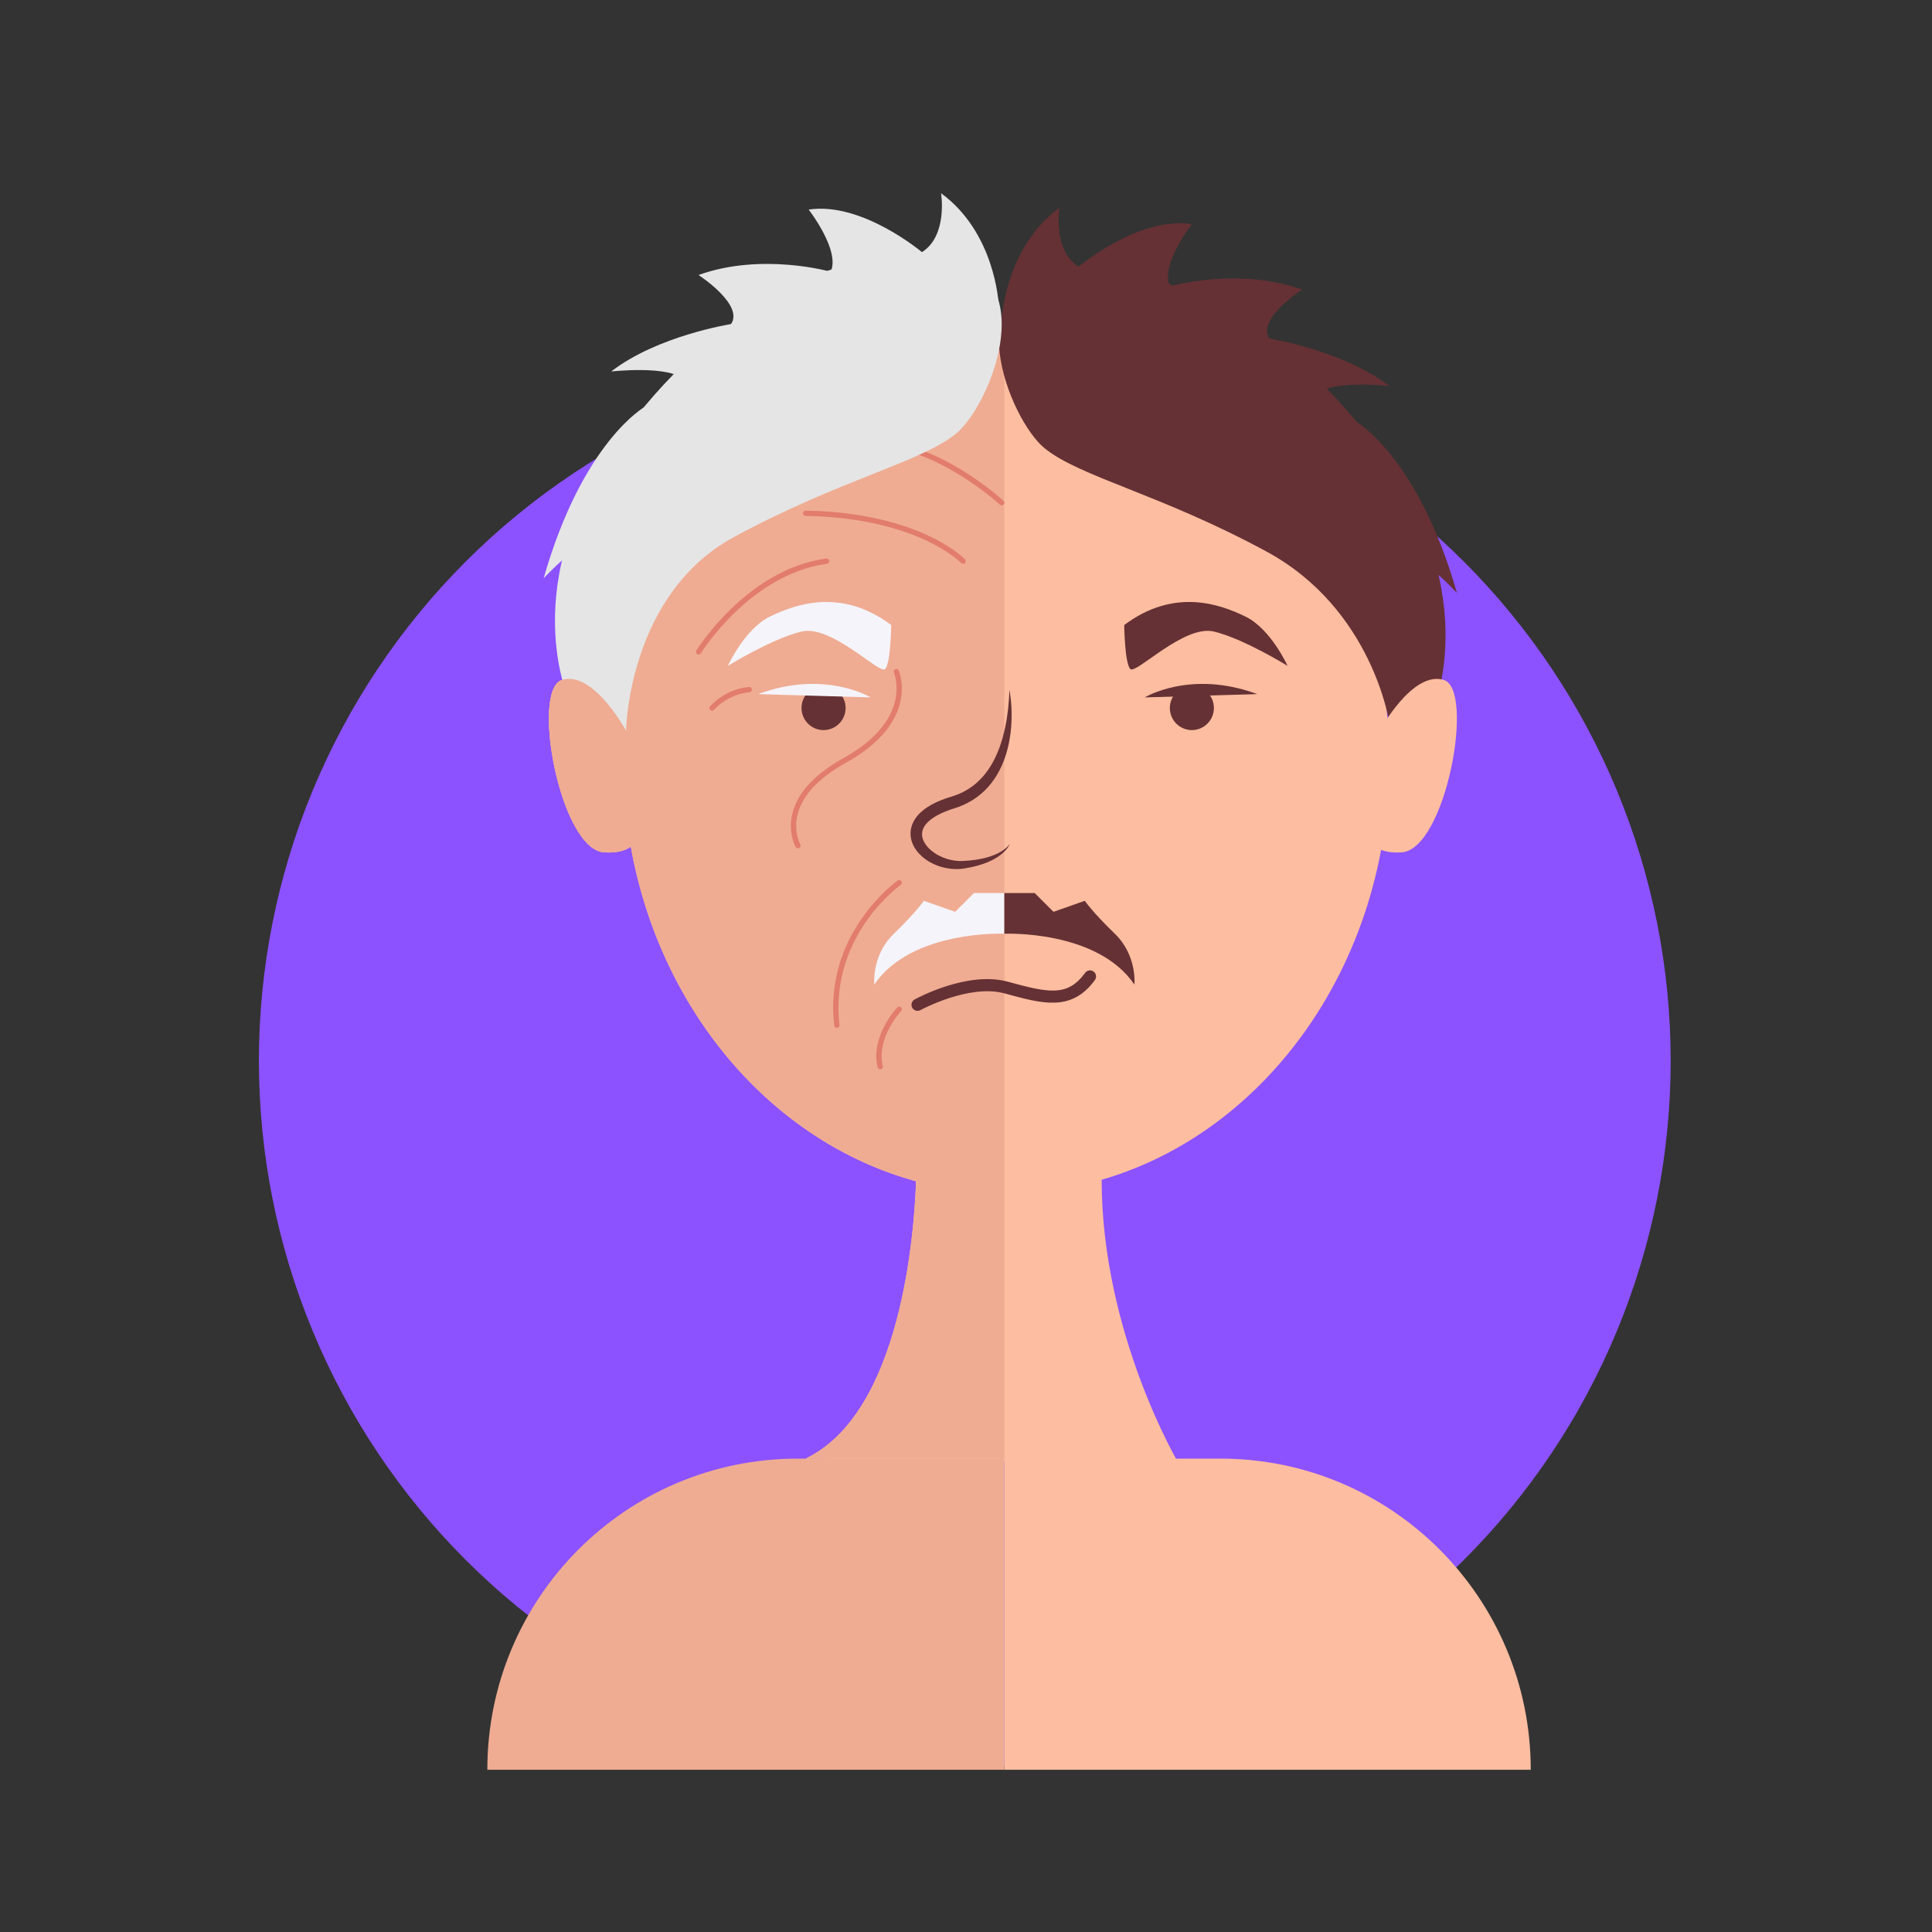 <svg xmlns="http://www.w3.org/2000/svg" xmlns:xlink="http://www.w3.org/1999/xlink" width="500" zoomAndPan="magnify" viewBox="0 0 375 375" height="500" preserveAspectRatio="xMidYMid meet" version="1.0"><rect x="0" y="0" width="375" height="375" fill="#333333" stroke="none"/><defs><clipPath id="b92dee732f"><path d="M 50.254 68.883 L 324.277 68.883 L 324.277 342.902 L 50.254 342.902 Z M 50.254 68.883 " clip-rule="nonzero"/></clipPath><clipPath id="ec1792b92b"><path d="M 118 37.5 L 194 37.5 L 194 74 L 118 74 Z M 118 37.5 " clip-rule="nonzero"/></clipPath><clipPath id="b1da3a17f9"><path d="M 94.562 283 L 195 283 L 195 343.508 L 94.562 343.508 Z M 94.562 283 " clip-rule="nonzero"/></clipPath><clipPath id="de0a50c4ea"><path d="M 194 283 L 297.148 283 L 297.148 343.508 L 194 343.508 Z M 194 283 " clip-rule="nonzero"/></clipPath></defs><g clip-path="url(#b92dee732f)"><path fill="#8c52ff" d="M 324.277 205.891 C 324.277 208.133 324.223 210.375 324.109 212.613 C 324 214.855 323.836 217.09 323.617 219.32 C 323.395 221.555 323.121 223.777 322.793 225.996 C 322.465 228.215 322.082 230.422 321.645 232.621 C 321.207 234.82 320.715 237.008 320.168 239.184 C 319.625 241.359 319.027 243.52 318.375 245.664 C 317.727 247.809 317.023 249.938 316.266 252.051 C 315.512 254.16 314.703 256.254 313.848 258.324 C 312.988 260.395 312.078 262.445 311.121 264.473 C 310.164 266.5 309.156 268.5 308.098 270.48 C 307.039 272.457 305.938 274.406 304.781 276.328 C 303.629 278.254 302.43 280.148 301.184 282.012 C 299.941 283.875 298.648 285.707 297.312 287.508 C 295.977 289.309 294.598 291.078 293.176 292.812 C 291.754 294.543 290.289 296.242 288.785 297.902 C 287.277 299.562 285.73 301.188 284.145 302.773 C 282.562 304.359 280.938 305.906 279.277 307.41 C 277.613 308.918 275.918 310.379 274.184 311.805 C 272.449 313.227 270.684 314.605 268.883 315.941 C 267.082 317.277 265.25 318.566 263.383 319.812 C 261.52 321.059 259.625 322.258 257.703 323.41 C 255.777 324.562 253.828 325.668 251.852 326.727 C 249.875 327.781 247.871 328.789 245.844 329.75 C 243.816 330.707 241.77 331.617 239.695 332.473 C 237.625 333.332 235.535 334.137 233.422 334.895 C 231.312 335.648 229.184 336.352 227.035 337.004 C 224.891 337.652 222.73 338.254 220.555 338.797 C 218.379 339.34 216.195 339.832 213.996 340.27 C 211.797 340.707 209.586 341.09 207.367 341.422 C 205.152 341.75 202.926 342.023 200.695 342.242 C 198.461 342.465 196.227 342.629 193.988 342.738 C 191.75 342.848 189.508 342.902 187.266 342.902 C 185.023 342.902 182.781 342.848 180.543 342.738 C 178.301 342.629 176.066 342.465 173.836 342.242 C 171.605 342.023 169.379 341.75 167.16 341.422 C 164.941 341.09 162.734 340.707 160.535 340.27 C 158.336 339.832 156.148 339.34 153.973 338.797 C 151.801 338.254 149.637 337.652 147.492 337.004 C 145.348 336.352 143.219 335.648 141.105 334.895 C 138.996 334.137 136.906 333.332 134.832 332.473 C 132.762 331.617 130.711 330.707 128.684 329.75 C 126.656 328.789 124.656 327.781 122.68 326.727 C 120.699 325.668 118.75 324.562 116.828 323.41 C 114.902 322.258 113.012 321.059 111.145 319.812 C 109.281 318.566 107.449 317.277 105.648 315.941 C 103.848 314.605 102.078 313.227 100.348 311.805 C 98.613 310.379 96.914 308.918 95.254 307.41 C 93.594 305.906 91.969 304.359 90.383 302.773 C 88.797 301.188 87.254 299.562 85.746 297.902 C 84.242 296.242 82.777 294.543 81.355 292.812 C 79.93 291.078 78.551 289.309 77.215 287.508 C 75.883 285.707 74.59 283.875 73.344 282.012 C 72.098 280.148 70.898 278.254 69.746 276.328 C 68.594 274.406 67.488 272.457 66.434 270.48 C 65.375 268.5 64.367 266.5 63.41 264.473 C 62.449 262.445 61.543 260.395 60.684 258.324 C 59.824 256.254 59.02 254.16 58.262 252.051 C 57.508 249.938 56.805 247.809 56.152 245.664 C 55.504 243.52 54.906 241.359 54.359 239.184 C 53.816 237.008 53.324 234.82 52.887 232.621 C 52.449 230.422 52.066 228.215 51.738 225.996 C 51.406 223.777 51.133 221.555 50.914 219.32 C 50.695 217.09 50.527 214.855 50.418 212.613 C 50.309 210.375 50.254 208.133 50.254 205.891 C 50.254 203.648 50.309 201.41 50.418 199.168 C 50.527 196.93 50.695 194.695 50.914 192.461 C 51.133 190.23 51.406 188.008 51.738 185.789 C 52.066 183.57 52.449 181.363 52.887 179.164 C 53.324 176.965 53.816 174.777 54.359 172.602 C 54.906 170.426 55.504 168.266 56.152 166.121 C 56.805 163.973 57.508 161.848 58.262 159.734 C 59.02 157.625 59.824 155.531 60.684 153.461 C 61.543 151.391 62.449 149.34 63.41 147.312 C 64.367 145.285 65.375 143.281 66.434 141.305 C 67.488 139.328 68.594 137.379 69.746 135.453 C 70.898 133.531 72.098 131.637 73.344 129.773 C 74.59 127.91 75.883 126.074 77.215 124.273 C 78.551 122.473 79.93 120.707 81.355 118.973 C 82.777 117.238 84.242 115.543 85.746 113.883 C 87.254 112.219 88.797 110.598 90.383 109.012 C 91.969 107.426 93.594 105.879 95.254 104.375 C 96.914 102.867 98.613 101.402 100.348 99.98 C 102.078 98.559 103.848 97.18 105.648 95.844 C 107.449 94.508 109.281 93.219 111.145 91.973 C 113.012 90.727 114.902 89.527 116.828 88.375 C 118.75 87.223 120.699 86.117 122.68 85.059 C 124.656 84.004 126.656 82.996 128.684 82.035 C 130.711 81.078 132.762 80.168 134.832 79.312 C 136.906 78.453 138.996 77.645 141.105 76.891 C 143.219 76.137 145.348 75.434 147.492 74.781 C 149.637 74.129 151.801 73.531 153.973 72.988 C 156.148 72.441 158.336 71.953 160.535 71.516 C 162.734 71.078 164.941 70.691 167.16 70.363 C 169.379 70.035 171.605 69.762 173.836 69.539 C 176.066 69.32 178.301 69.156 180.543 69.047 C 182.781 68.938 185.023 68.883 187.266 68.883 C 189.508 68.883 191.75 68.938 193.988 69.047 C 196.227 69.156 198.461 69.32 200.695 69.539 C 202.926 69.762 205.152 70.035 207.367 70.363 C 209.586 70.691 211.797 71.078 213.996 71.516 C 216.195 71.953 218.379 72.441 220.555 72.988 C 222.73 73.531 224.891 74.129 227.035 74.781 C 229.184 75.434 231.312 76.137 233.422 76.891 C 235.535 77.645 237.625 78.453 239.695 79.312 C 241.77 80.168 243.816 81.078 245.844 82.035 C 247.871 82.996 249.875 84.004 251.852 85.059 C 253.828 86.117 255.777 87.223 257.703 88.375 C 259.625 89.527 261.52 90.727 263.383 91.973 C 265.25 93.219 267.082 94.508 268.883 95.844 C 270.684 97.18 272.449 98.559 274.184 99.98 C 275.918 101.402 277.613 102.867 279.277 104.375 C 280.938 105.879 282.562 107.426 284.145 109.012 C 285.73 110.598 287.277 112.219 288.785 113.883 C 290.289 115.543 291.754 117.238 293.176 118.973 C 294.598 120.707 295.977 122.473 297.312 124.273 C 298.648 126.074 299.941 127.91 301.184 129.773 C 302.43 131.637 303.629 133.531 304.781 135.453 C 305.938 137.379 307.039 139.328 308.098 141.305 C 309.156 143.281 310.164 145.285 311.121 147.312 C 312.078 149.34 312.988 151.391 313.848 153.461 C 314.703 155.531 315.512 157.625 316.266 159.734 C 317.023 161.848 317.727 163.973 318.375 166.121 C 319.027 168.266 319.625 170.426 320.168 172.602 C 320.715 174.777 321.207 176.965 321.645 179.164 C 322.082 181.363 322.465 183.57 322.793 185.789 C 323.121 188.008 323.395 190.23 323.617 192.461 C 323.836 194.695 324 196.93 324.109 199.168 C 324.223 201.41 324.277 203.648 324.277 205.891 Z M 324.277 205.891 " fill-opacity="1" fill-rule="nonzero"/></g><path fill="#fdbda0" d="M 269.664 147.59 C 269.664 186.773 245.934 219.695 213.828 228.992 C 207.91 230.711 201.707 231.621 195.309 231.621 C 195.188 231.621 195.062 231.621 194.941 231.621 C 189.039 231.586 183.301 230.781 177.801 229.277 C 149.91 221.668 128.152 196.293 122.434 164.34 C 121.465 158.926 120.957 153.328 120.957 147.59 C 120.957 145.445 121.027 143.32 121.168 141.215 C 124.039 97.918 155.941 63.773 194.941 63.559 C 195.062 63.559 195.188 63.559 195.309 63.559 C 236.375 63.559 269.664 101.18 269.664 147.59 " fill-opacity="1" fill-rule="nonzero"/><path fill="#653134" d="M 235.617 137.422 C 235.617 139.789 233.703 141.711 231.34 141.711 C 228.98 141.711 227.066 139.789 227.066 137.422 C 227.066 135.055 228.98 133.137 231.34 133.137 C 233.703 133.137 235.617 135.055 235.617 137.422 " fill-opacity="1" fill-rule="nonzero"/><path fill="#653134" d="M 222.199 135.367 C 222.199 135.367 231.098 129.922 244.031 134.727 L 222.199 135.367 " fill-opacity="1" fill-rule="nonzero"/><path fill="#653134" d="M 218.211 121.32 C 218.211 121.32 218.301 128.867 219.414 129.875 C 220.527 130.879 229.848 121.195 235.617 122.578 C 241.391 123.961 249.918 129.246 249.918 129.246 C 249.918 129.246 246.672 122.074 241.758 119.684 C 236.848 117.293 227.945 114.023 218.211 121.32 " fill-opacity="1" fill-rule="nonzero"/><path fill="#fdbda0" d="M 228.871 284.215 L 156.371 283.117 C 175.02 274.168 177.477 238.984 177.801 229.277 C 177.852 227.691 177.848 226.789 177.848 226.789 L 213.855 226.789 C 213.836 227.527 213.828 228.262 213.828 228.992 C 213.852 259.023 228.871 284.215 228.871 284.215 " fill-opacity="1" fill-rule="nonzero"/><path fill="#fdbda0" d="M 122.434 164.34 C 121.34 165.113 119.703 165.598 117.25 165.438 C 108.719 164.879 102.973 133.832 109.094 131.973 C 114.359 130.371 119.766 138.832 121.168 141.215 C 121.395 141.602 121.516 141.828 121.516 141.828 L 124.48 158.746 C 124.48 158.746 125.141 162.426 122.434 164.34 " fill-opacity="1" fill-rule="nonzero"/><path fill="#efac92" d="M 194.941 63.559 L 194.941 283.117 L 156.371 283.117 C 175.02 274.168 177.477 238.984 177.801 229.277 C 149.91 221.668 128.152 196.293 122.434 164.34 C 121.34 165.113 119.703 165.598 117.25 165.438 C 108.719 164.879 102.973 133.832 109.094 131.973 C 114.359 130.371 119.766 138.832 121.168 141.215 C 124.039 97.918 155.941 63.773 194.941 63.559 " fill-opacity="1" fill-rule="nonzero"/><path fill="#653134" d="M 195.914 133.863 C 196.152 135.074 196.277 136.312 196.332 137.555 C 196.383 138.797 196.359 140.047 196.25 141.297 C 196.031 143.789 195.484 146.301 194.422 148.656 C 194.156 149.242 193.855 149.82 193.527 150.383 C 193.195 150.941 192.82 151.48 192.418 152 C 192.012 152.516 191.574 153.016 191.098 153.477 C 190.621 153.938 190.109 154.363 189.574 154.754 C 189.035 155.148 188.469 155.5 187.879 155.805 C 187.293 156.113 186.688 156.391 186.066 156.617 C 185.914 156.676 185.758 156.727 185.598 156.777 L 185.145 156.926 L 184.727 157.059 L 184.316 157.203 C 183.77 157.395 183.234 157.609 182.723 157.848 C 182.207 158.086 181.715 158.352 181.258 158.648 C 180.801 158.941 180.387 159.273 180.031 159.633 C 179.984 159.676 179.945 159.723 179.902 159.77 C 179.863 159.816 179.82 159.863 179.777 159.91 C 179.707 160.004 179.625 160.094 179.559 160.195 C 179.484 160.289 179.43 160.391 179.367 160.488 C 179.312 160.59 179.254 160.688 179.215 160.793 C 179.125 160.996 179.055 161.203 179.016 161.414 C 178.977 161.625 178.961 161.836 178.973 162.055 C 179.004 162.926 179.512 163.84 180.234 164.598 C 180.602 164.977 181.023 165.316 181.48 165.621 C 181.707 165.77 181.941 165.914 182.188 166.043 C 182.43 166.172 182.68 166.289 182.938 166.398 C 183.965 166.832 185.078 167.078 186.203 167.121 C 186.344 167.125 186.484 167.125 186.625 167.125 C 186.766 167.121 186.902 167.121 187.055 167.105 L 187.945 167.043 C 188.246 167.031 188.539 166.984 188.836 166.949 C 189.129 166.914 189.43 166.883 189.719 166.824 C 190.895 166.637 192.055 166.344 193.148 165.871 L 193.555 165.688 L 193.656 165.641 L 193.758 165.586 L 193.953 165.48 C 194.223 165.348 194.469 165.18 194.723 165.016 C 194.84 164.926 194.965 164.84 195.082 164.75 C 195.195 164.652 195.316 164.559 195.426 164.453 C 195.535 164.348 195.645 164.242 195.742 164.125 C 195.797 164.07 195.844 164.012 195.891 163.949 C 195.938 163.891 195.98 163.828 196.023 163.766 C 195.914 164.055 195.75 164.324 195.562 164.574 C 195.473 164.703 195.367 164.82 195.27 164.945 C 195.164 165.059 195.059 165.172 194.949 165.289 C 194.719 165.504 194.488 165.723 194.234 165.91 C 193.988 166.113 193.719 166.277 193.453 166.453 C 192.383 167.133 191.191 167.602 189.977 167.953 C 189.676 168.055 189.367 168.117 189.062 168.191 C 188.754 168.266 188.445 168.348 188.137 168.395 L 187.207 168.562 C 187.055 168.59 186.887 168.609 186.723 168.629 C 186.559 168.645 186.391 168.66 186.227 168.672 C 185.562 168.711 184.895 168.684 184.238 168.59 C 183.906 168.551 183.582 168.48 183.254 168.41 C 182.93 168.332 182.609 168.242 182.293 168.133 C 181.023 167.703 179.812 167.043 178.789 166.082 C 178.277 165.605 177.809 165.055 177.445 164.402 C 177.266 164.078 177.105 163.734 176.984 163.371 C 176.867 163.004 176.785 162.617 176.75 162.223 C 176.715 161.828 176.727 161.426 176.789 161.027 C 176.852 160.637 176.969 160.254 177.117 159.891 C 177.191 159.707 177.281 159.539 177.367 159.367 C 177.465 159.203 177.559 159.035 177.664 158.883 C 177.77 158.723 177.883 158.578 177.996 158.43 C 178.055 158.359 178.117 158.293 178.176 158.223 C 178.234 158.152 178.297 158.086 178.359 158.02 C 178.859 157.5 179.41 157.062 179.977 156.688 C 180.547 156.312 181.133 155.988 181.73 155.711 C 182.328 155.438 182.934 155.203 183.547 154.988 L 184.004 154.836 L 184.465 154.691 L 184.883 154.559 C 185.02 154.516 185.152 154.477 185.285 154.426 C 186.352 154.059 187.367 153.559 188.297 152.926 C 190.164 151.676 191.668 149.891 192.77 147.836 C 193.883 145.785 194.617 143.488 195.113 141.129 C 195.363 139.945 195.547 138.746 195.68 137.531 C 195.746 136.926 195.801 136.316 195.84 135.707 C 195.883 135.094 195.906 134.48 195.914 133.863 " fill-opacity="1" fill-rule="nonzero"/><path fill="#653134" d="M 178.094 196.211 C 177.68 196.211 177.277 195.988 177.062 195.598 C 176.75 195.027 176.957 194.312 177.527 193.996 C 177.941 193.77 187.805 188.402 195.617 190.547 C 203.574 192.73 207.23 193.5 210.617 188.832 C 211 188.305 211.734 188.188 212.262 188.57 C 212.785 188.953 212.902 189.691 212.52 190.219 C 210.438 193.086 207.98 194.484 204.781 194.613 C 201.945 194.73 198.727 193.844 194.996 192.82 C 188.105 190.93 178.754 196.012 178.66 196.062 C 178.48 196.164 178.285 196.211 178.094 196.211 " fill-opacity="1" fill-rule="nonzero"/><path fill="#e27c6c" d="M 135.605 127.039 C 135.512 127.039 135.418 127.016 135.336 126.961 C 135.094 126.812 135.023 126.496 135.168 126.258 C 135.27 126.098 137.656 122.266 141.961 118.121 C 144.488 115.688 147.156 113.656 149.883 112.09 C 153.305 110.125 156.832 108.887 160.367 108.41 C 160.648 108.375 160.906 108.57 160.945 108.852 C 160.98 109.133 160.785 109.391 160.504 109.43 C 152.789 110.465 146.559 115.121 142.688 118.84 C 138.473 122.895 136.062 126.758 136.039 126.797 C 135.941 126.953 135.777 127.039 135.605 127.039 " fill-opacity="1" fill-rule="nonzero"/><path fill="#e27c6c" d="M 186.938 109.434 C 186.801 109.434 186.668 109.379 186.566 109.273 C 186.547 109.254 184.414 107.059 179.648 104.848 C 175.246 102.805 167.633 100.328 156.363 100.137 C 156.082 100.133 155.855 99.898 155.859 99.617 C 155.867 99.336 156.094 99.113 156.371 99.113 L 156.379 99.113 C 167.867 99.305 175.645 101.848 180.145 103.949 C 185.059 106.238 187.215 108.473 187.305 108.566 C 187.5 108.773 187.492 109.098 187.289 109.289 C 187.191 109.387 187.062 109.434 186.938 109.434 " fill-opacity="1" fill-rule="nonzero"/><path fill="#e27c6c" d="M 194.43 98.09 C 194.305 98.09 194.18 98.047 194.082 97.957 C 193.996 97.875 185.219 89.832 175.215 87.293 C 174.941 87.227 174.773 86.945 174.844 86.672 C 174.914 86.395 175.191 86.23 175.465 86.301 C 180.836 87.664 185.797 90.555 189.016 92.738 C 192.5 95.105 194.684 97.121 194.773 97.203 C 194.984 97.395 194.996 97.719 194.805 97.926 C 194.703 98.039 194.566 98.09 194.43 98.09 " fill-opacity="1" fill-rule="nonzero"/><path fill="#e27c6c" d="M 154.883 164.648 C 154.703 164.648 154.535 164.555 154.438 164.391 C 154.371 164.273 152.805 161.469 153.891 157.574 C 154.977 153.664 158.289 150.156 163.727 147.141 C 169.328 144.039 172.793 140.188 173.754 136 C 174.473 132.863 173.527 130.594 173.52 130.57 C 173.406 130.312 173.527 130.012 173.785 129.898 C 174.043 129.789 174.344 129.906 174.457 130.164 C 174.5 130.266 175.535 132.711 174.766 136.164 C 174.316 138.176 173.348 140.113 171.883 141.926 C 170.07 144.168 167.492 146.227 164.223 148.039 C 159.043 150.906 155.902 154.199 154.879 157.824 C 153.902 161.301 155.312 163.855 155.324 163.883 C 155.465 164.129 155.379 164.441 155.133 164.578 C 155.055 164.625 154.969 164.648 154.883 164.648 " fill-opacity="1" fill-rule="nonzero"/><path fill="#e27c6c" d="M 138.199 137.934 C 138.074 137.934 137.945 137.887 137.848 137.793 C 137.641 137.594 137.637 137.27 137.832 137.066 C 141.277 133.48 145.254 133.355 145.422 133.352 C 145.699 133.344 145.938 133.57 145.941 133.852 C 145.949 134.133 145.727 134.367 145.445 134.375 C 145.395 134.375 141.703 134.516 138.57 137.777 C 138.469 137.883 138.336 137.934 138.199 137.934 " fill-opacity="1" fill-rule="nonzero"/><path fill="#e27c6c" d="M 162.426 199.508 C 162.172 199.508 161.949 199.316 161.922 199.055 C 161.445 194.957 161.801 190.926 162.969 187.074 C 163.906 183.992 165.363 181.023 167.297 178.242 C 170.594 173.516 174.094 171.012 174.242 170.906 C 174.473 170.742 174.789 170.801 174.953 171.031 C 175.117 171.262 175.062 171.582 174.832 171.746 C 174.785 171.777 171.301 174.277 168.113 178.863 C 165.18 183.082 161.902 189.988 162.938 198.938 C 162.969 199.219 162.77 199.473 162.488 199.504 C 162.469 199.508 162.445 199.508 162.426 199.508 " fill-opacity="1" fill-rule="nonzero"/><path fill="#e27c6c" d="M 170.848 207.555 C 170.617 207.555 170.41 207.398 170.352 207.164 C 168.898 201.195 173.949 195.762 174.164 195.535 C 174.359 195.328 174.684 195.32 174.887 195.516 C 175.094 195.707 175.102 196.035 174.906 196.238 C 174.859 196.293 170.023 201.5 171.348 206.918 C 171.414 207.195 171.246 207.473 170.969 207.539 C 170.93 207.551 170.891 207.555 170.848 207.555 " fill-opacity="1" fill-rule="nonzero"/><path fill="#653134" d="M 269.664 140.246 C 269.664 140.246 266.422 118.215 245.84 107.062 C 225.258 95.906 209.543 92.562 202.727 86.98 C 195.914 81.402 185.086 54.625 206.504 52.395 C 227.918 50.164 253.09 65.789 269.664 90.328 C 288.473 118.176 277.27 140.246 277.27 140.246 L 269.664 140.246 " fill-opacity="1" fill-rule="nonzero"/><path fill="#fdbda0" d="M 267.812 141.828 C 267.812 141.828 274.117 130.113 280.234 131.973 C 286.352 133.832 280.605 164.879 272.074 165.438 C 263.547 165.996 264.844 158.746 264.844 158.746 L 267.812 141.828 " fill-opacity="1" fill-rule="nonzero"/><path fill="#653134" d="M 194.492 61.602 C 194.492 61.602 195.195 47.949 205.641 40.332 C 205.641 40.332 204.289 48.586 209.352 51.758 C 209.352 51.758 221.035 41.918 231.34 43.504 C 231.34 43.504 225.148 51.441 227.066 55.566 C 227.066 55.566 240.379 51.758 252.727 56.203 C 252.727 56.203 243.863 61.918 246.395 65.727 C 246.395 65.727 260.645 67.949 269.664 74.93 C 269.664 74.93 258.426 73.66 255.574 76.52 L 194.492 61.602 " fill-opacity="1" fill-rule="nonzero"/><path fill="#653134" d="M 263.094 81.758 C 263.094 81.758 275.168 88.422 282.785 115.086 C 282.785 115.086 275.523 106.992 269.664 106.039 L 263.094 81.758 " fill-opacity="1" fill-rule="nonzero"/><path fill="#e5e5e5" d="M 121.516 141.828 C 121.516 141.828 121.879 115.395 142.461 104.238 C 163.043 93.082 178.758 89.738 185.574 84.16 C 192.387 78.578 203.215 51.801 181.797 49.57 C 160.383 47.34 135.211 62.965 118.633 87.504 C 99.828 115.352 111.031 137.422 111.031 137.422 L 121.516 141.828 " fill-opacity="1" fill-rule="nonzero"/><g clip-path="url(#ec1792b92b)"><path fill="#e5e5e5" d="M 193.809 58.777 C 193.809 58.777 193.105 45.125 182.66 37.508 C 182.66 37.508 184.012 45.762 178.949 48.938 C 178.949 48.938 167.266 39.094 156.961 40.684 C 156.961 40.684 163.152 48.617 161.234 52.746 C 161.234 52.746 147.922 48.938 135.574 53.379 C 135.574 53.379 144.438 59.094 141.906 62.902 C 141.906 62.902 127.656 65.125 118.633 72.105 C 118.633 72.105 129.875 70.84 132.723 73.695 L 193.809 58.777 " fill-opacity="1" fill-rule="nonzero"/></g><path fill="#e5e5e5" d="M 125.203 78.934 C 125.203 78.934 113.133 85.598 105.516 112.262 C 105.516 112.262 112.777 104.168 118.633 103.215 L 125.203 78.934 " fill-opacity="1" fill-rule="nonzero"/><path fill="#653134" d="M 155.574 137.422 C 155.574 139.789 157.492 141.711 159.852 141.711 C 162.215 141.711 164.129 139.789 164.129 137.422 C 164.129 135.055 162.215 133.137 159.852 133.137 C 157.492 133.137 155.574 135.055 155.574 137.422 " fill-opacity="1" fill-rule="nonzero"/><path fill="#f5f4fb" d="M 168.996 135.367 C 168.996 135.367 160.098 129.922 147.164 134.727 L 168.996 135.367 " fill-opacity="1" fill-rule="nonzero"/><path fill="#f5f4fb" d="M 172.984 121.32 C 172.984 121.32 172.891 128.867 171.777 129.875 C 170.664 130.879 161.348 121.195 155.574 122.578 C 149.805 123.961 141.277 129.246 141.277 129.246 C 141.277 129.246 144.52 122.074 149.434 119.684 C 154.348 117.293 163.25 114.023 172.984 121.32 " fill-opacity="1" fill-rule="nonzero"/><path fill="#efac92" d="M 122.434 164.34 C 121.34 165.113 119.703 165.598 117.25 165.438 C 108.719 164.879 102.973 133.832 109.094 131.973 C 114.359 130.371 119.766 138.832 121.168 141.215 C 121.395 141.602 121.516 141.828 121.516 141.828 L 124.48 158.746 C 124.48 158.746 125.141 162.426 122.434 164.34 " fill-opacity="1" fill-rule="nonzero"/><path fill="#f5f4fb" d="M 194.941 173.336 L 194.941 181.238 C 194.941 181.238 176.941 180.438 169.699 191.094 C 169.699 191.094 169.102 185.492 173.496 181.238 C 177.887 176.984 179.32 174.844 179.32 174.844 L 185.395 176.984 L 189.047 173.336 L 194.941 173.336 " fill-opacity="1" fill-rule="nonzero"/><path fill="#653134" d="M 194.941 173.336 L 194.941 181.238 C 194.941 181.238 212.938 180.438 220.184 191.094 C 220.184 191.094 220.777 185.492 216.387 181.238 C 211.992 176.984 210.559 174.844 210.559 174.844 L 204.484 176.984 L 200.832 173.336 L 194.941 173.336 " fill-opacity="1" fill-rule="nonzero"/><g clip-path="url(#b1da3a17f9)"><path fill="#efac92" d="M 194.941 343.508 L 94.59 343.508 C 94.59 310.156 121.555 283.117 154.82 283.117 L 194.941 283.117 L 194.941 343.508 " fill-opacity="1" fill-rule="nonzero"/></g><g clip-path="url(#de0a50c4ea)"><path fill="#fdbda0" d="M 297.117 343.508 L 194.941 343.508 L 194.941 283.117 L 236.887 283.117 C 270.148 283.117 297.117 310.156 297.117 343.508 " fill-opacity="1" fill-rule="nonzero"/></g></svg>